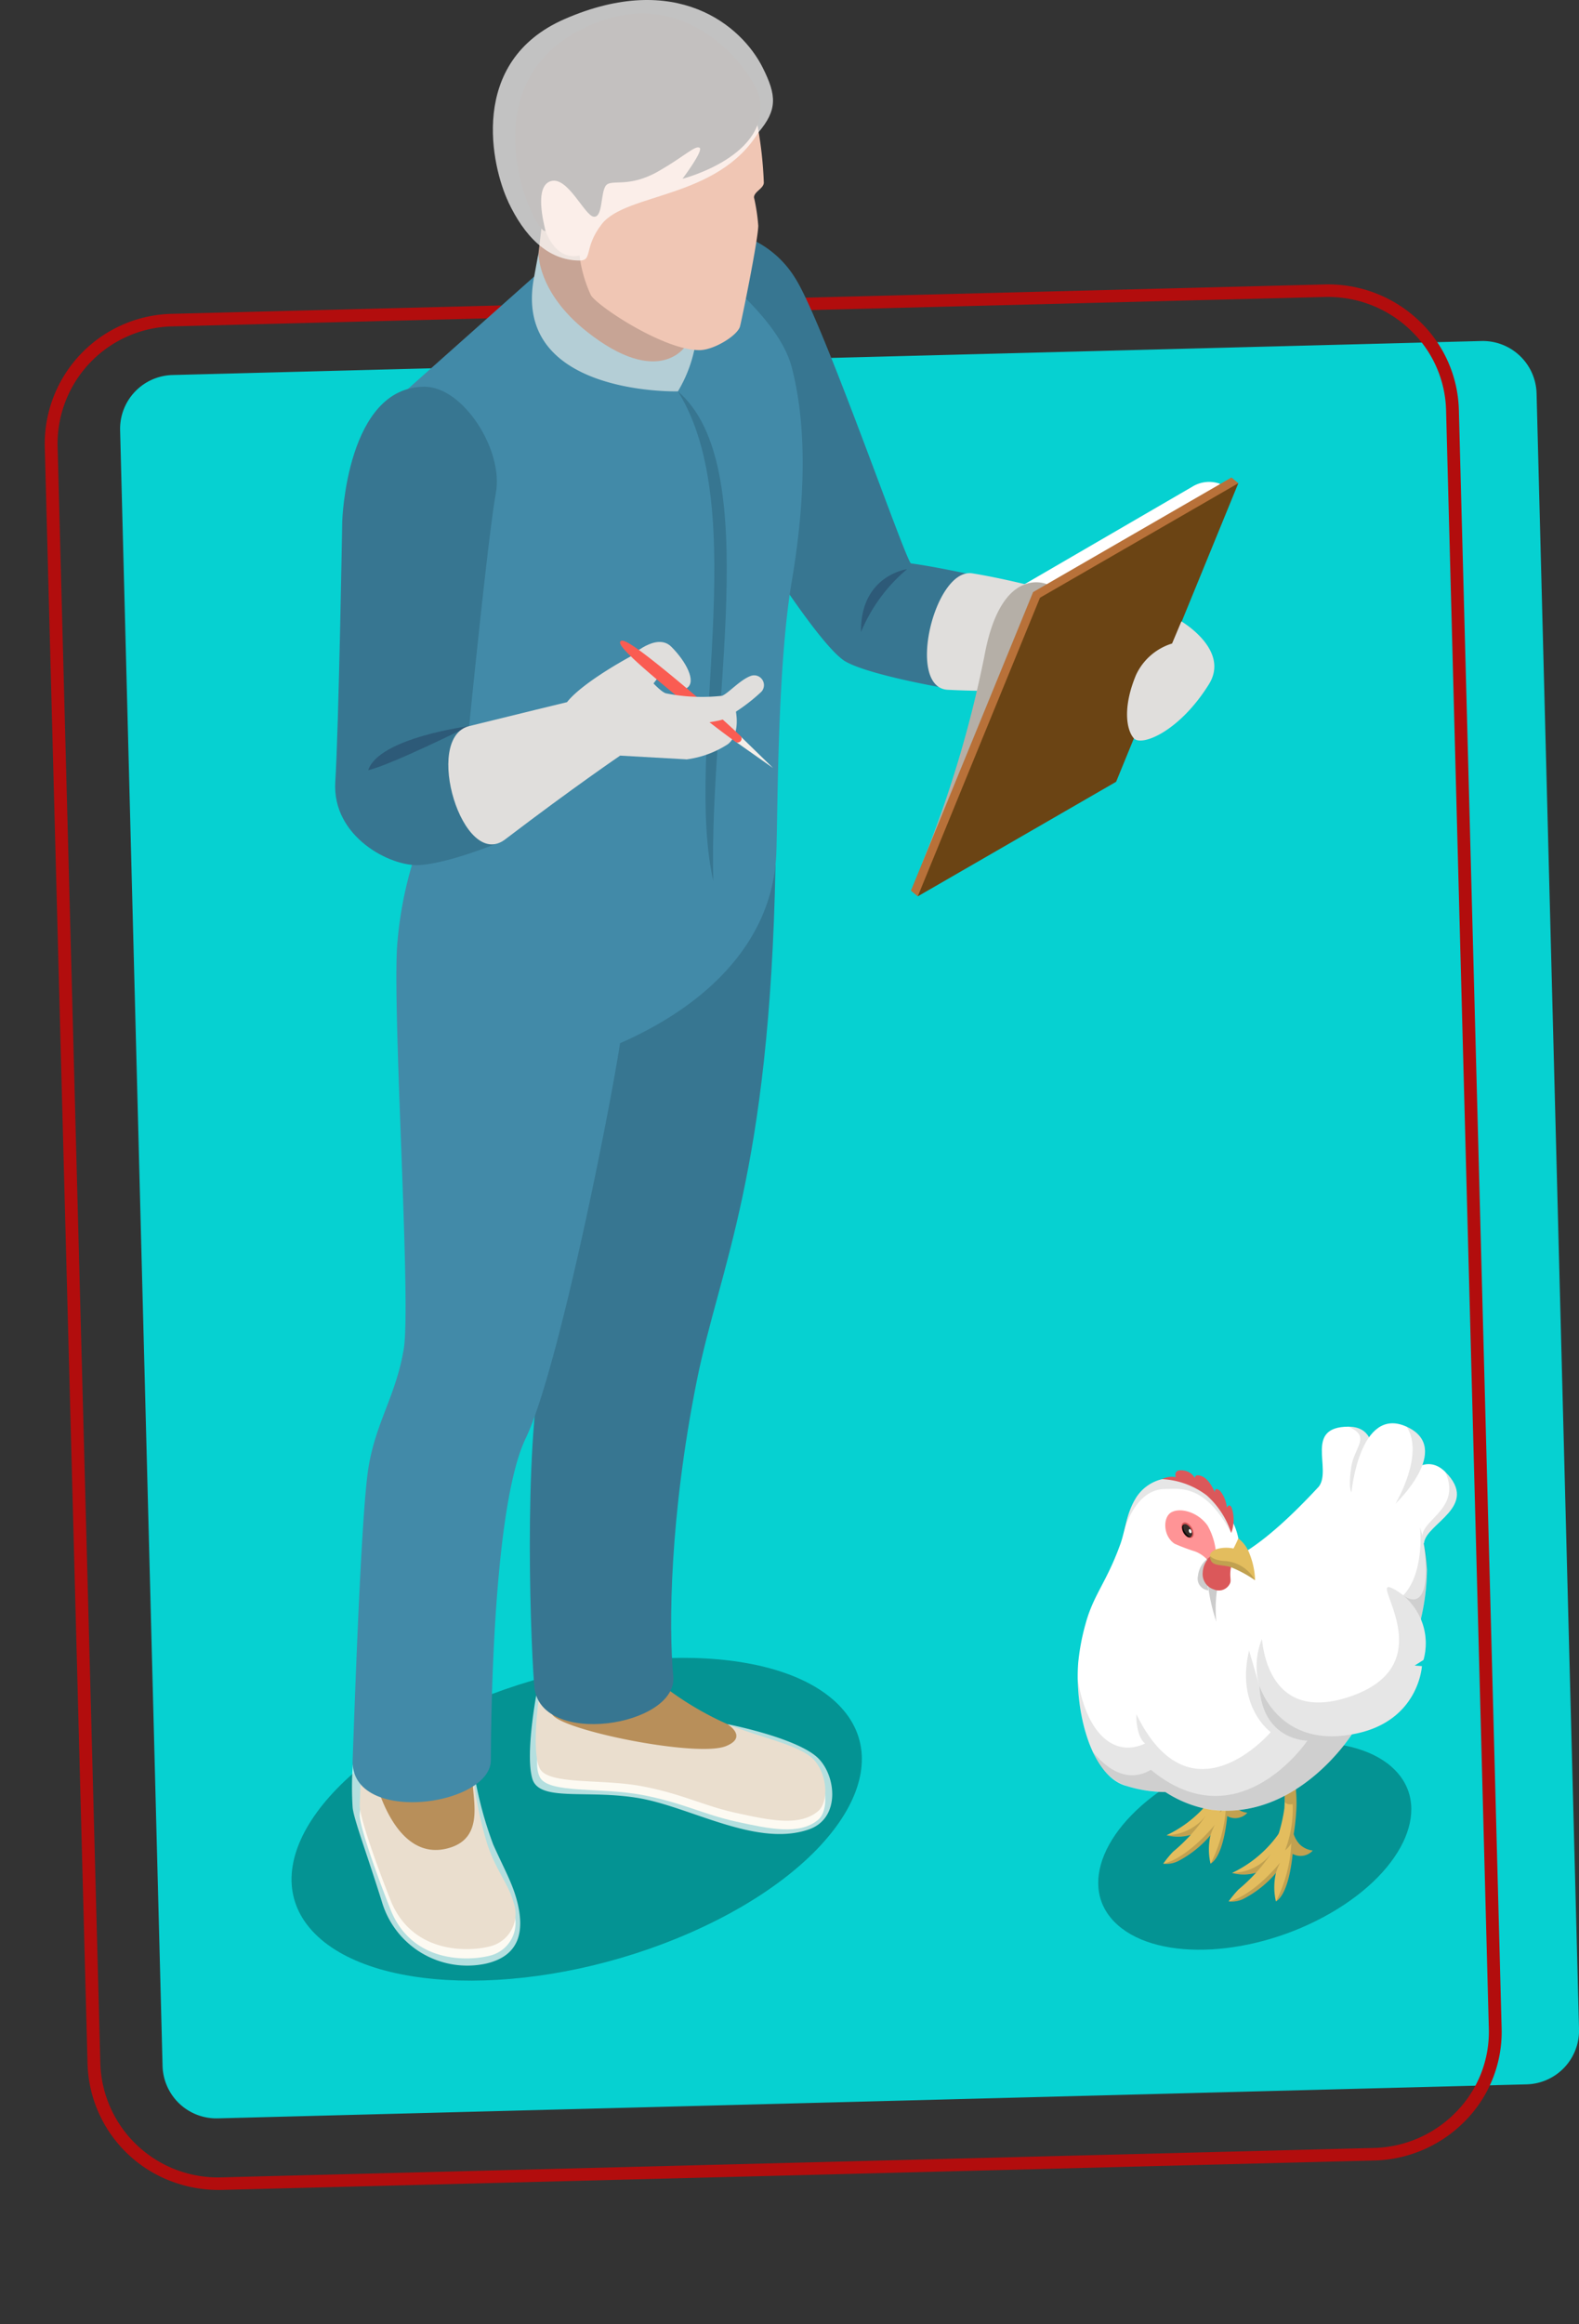 <svg id="Grupo_1028292" data-name="Grupo 1028292" xmlns="http://www.w3.org/2000/svg" xmlns:xlink="http://www.w3.org/1999/xlink" width="168.554" height="248" viewBox="0 0 168.554 248">
  <rect x="0" y="0" width="168.554" height="248" fill="#333333" stroke="none"/>
  <defs>
    <clipPath id="clip-path">
      <path id="Trazado_727127" data-name="Trazado 727127" d="M0,0H168.554V248H0Z" fill="none"/>
    </clipPath>
    <clipPath id="clip-path-2">
      <rect id="Rectángulo_345010" data-name="Rectángulo 345010" width="168.554" height="233.673" fill="none"/>
    </clipPath>
    <clipPath id="clip-path-3">
      <rect id="Rectángulo_344990" data-name="Rectángulo 344990" width="60.881" height="34.444" fill="none"/>
    </clipPath>
    <clipPath id="clip-path-4">
      <rect id="Rectángulo_344991" data-name="Rectángulo 344991" width="17.971" height="21.447" fill="none"/>
    </clipPath>
    <clipPath id="clip-path-5">
      <rect id="Rectángulo_344992" data-name="Rectángulo 344992" width="32.276" height="15.249" fill="none"/>
    </clipPath>
    <clipPath id="clip-path-6">
      <rect id="Rectángulo_344993" data-name="Rectángulo 344993" width="29.904" height="27.796" fill="none"/>
    </clipPath>
    <clipPath id="clip-path-7">
      <rect id="Rectángulo_344994" data-name="Rectángulo 344994" width="33.423" height="22.13" fill="none"/>
    </clipPath>
    <clipPath id="clip-path-8">
      <rect id="Rectángulo_344995" data-name="Rectángulo 344995" width="4.501" height="2.276" fill="none"/>
    </clipPath>
    <clipPath id="clip-path-9">
      <rect id="Rectángulo_344996" data-name="Rectángulo 344996" width="5.499" height="4.157" fill="none"/>
    </clipPath>
    <clipPath id="clip-path-10">
      <rect id="Rectángulo_344997" data-name="Rectángulo 344997" width="3.929" height="12.94" fill="none"/>
    </clipPath>
    <clipPath id="clip-path-11">
      <rect id="Rectángulo_344998" data-name="Rectángulo 344998" width="4.503" height="2.276" fill="none"/>
    </clipPath>
    <clipPath id="clip-path-12">
      <rect id="Rectángulo_344999" data-name="Rectángulo 344999" width="5.497" height="4.154" fill="none"/>
    </clipPath>
    <clipPath id="clip-path-13">
      <rect id="Rectángulo_345000" data-name="Rectángulo 345000" width="3.934" height="12.933" fill="none"/>
    </clipPath>
    <clipPath id="clip-path-14">
      <rect id="Rectángulo_345001" data-name="Rectángulo 345001" width="4.21" height="6.069" fill="none"/>
    </clipPath>
    <clipPath id="clip-path-15">
      <rect id="Rectángulo_345002" data-name="Rectángulo 345002" width="2.652" height="7.002" fill="none"/>
    </clipPath>
    <clipPath id="clip-path-16">
      <rect id="Rectángulo_345003" data-name="Rectángulo 345003" width="3.163" height="8.222" fill="none"/>
    </clipPath>
    <clipPath id="clip-path-17">
      <rect id="Rectángulo_345004" data-name="Rectángulo 345004" width="40.474" height="36.168" fill="none"/>
    </clipPath>
    <clipPath id="clip-path-18">
      <rect id="Rectángulo_345005" data-name="Rectángulo 345005" width="35.613" height="28.567" fill="none"/>
    </clipPath>
    <clipPath id="clip-path-19">
      <rect id="Rectángulo_345006" data-name="Rectángulo 345006" width="18.059" height="15.918" fill="none"/>
    </clipPath>
    <clipPath id="clip-path-20">
      <rect id="Rectángulo_345007" data-name="Rectángulo 345007" width="11.605" height="6.119" fill="none"/>
    </clipPath>
    <clipPath id="clip-path-21">
      <rect id="Rectángulo_345008" data-name="Rectángulo 345008" width="1.291" height="3.568" fill="none"/>
    </clipPath>
    <clipPath id="clip-path-22">
      <rect id="Rectángulo_345009" data-name="Rectángulo 345009" width="4.819" height="2.57" fill="none"/>
    </clipPath>
  </defs>
  <g id="Enmascarar_grupo_977098" data-name="Enmascarar grupo 977098" clip-path="url(#clip-path)">
    <g id="Grupo_1028290" data-name="Grupo 1028290">
      <g id="Grupo_1028289" data-name="Grupo 1028289" clip-path="url(#clip-path-2)">
        <path id="Trazado_727060" data-name="Trazado 727060" d="M160.869,216.48l-139.71,3.628a5.748,5.748,0,0,1-5.894-5.6L10.734,39.983a5.746,5.746,0,0,1,5.6-5.894l139.71-3.627a5.745,5.745,0,0,1,5.893,5.594l4.532,174.531a5.746,5.746,0,0,1-5.6,5.893" transform="translate(2.088 5.926)" fill="#06d1d1"/>
        <path id="Trazado_727061" data-name="Trazado 727061" d="M14.419,223.114a13.818,13.818,0,0,1-9.85-12.781L0,37.648A13.883,13.883,0,0,1,13.644,23.542L136.585,20.41a14.053,14.053,0,0,1,10.007,3.771,13.557,13.557,0,0,1,4.36,9.62l4.565,172.682a13.529,13.529,0,0,1-3.843,9.829,14.038,14.038,0,0,1-9.8,4.277l-122.94,3.136a14.158,14.158,0,0,1-4.517-.612M140.716,22.3a12.892,12.892,0,0,0-4.1-.555L13.677,24.881A12.534,12.534,0,0,0,1.369,37.615L5.933,210.3A12.556,12.556,0,0,0,18.9,222.386l122.94-3.134a12.669,12.669,0,0,0,8.84-3.864,12.2,12.2,0,0,0,3.471-8.869L149.587,33.835a12.218,12.218,0,0,0-3.935-8.678,12.628,12.628,0,0,0-4.935-2.854" transform="translate(4.778 9.943)" fill="#b20d0d"/>
        <g id="Grupo_1028231" data-name="Grupo 1028231" transform="translate(31.12 176.895)" opacity="0.3">
          <g id="Grupo_1028230" data-name="Grupo 1028230">
            <g id="Grupo_1028229" data-name="Grupo 1028229" clip-path="url(#clip-path-3)">
              <path id="Trazado_727062" data-name="Trazado 727062" d="M84.421,153.072c6.676,6.7-.416,17.6-15.841,24.359s-33.343,6.8-40.017.106.417-17.6,15.842-24.354,33.339-6.8,40.016-.111" transform="translate(-26.052 -148.085)"/>
            </g>
          </g>
        </g>
        <path id="Trazado_727063" data-name="Trazado 727063" d="M77.573,158.7c1.445,1.61,1.562,4.5.415,5.454-2.007,1.672-5.244.945-8.738.184s-5.708-2.024-10.065-2.85-10.039-.1-10.912-1.92.567-5.2.567-5.2,28.011,5.575,28.734,4.336" transform="translate(9.337 30.032)" fill="#f7edd4"/>
        <path id="Trazado_727064" data-name="Trazado 727064" d="M40.449,166.446s7.523,4.236,8.122,6.355a3.576,3.576,0,0,1-2.377,4.64c-2.358.662-8.473.911-10.77-4.907-1.984-5.027-3.317-9.147-3.281-10.1a14.3,14.3,0,0,1,.29-2.1Z" transform="translate(6.253 31.193)" fill="#f7edd4"/>
        <path id="Trazado_727065" data-name="Trazado 727065" d="M44.389,159.844A40.827,40.827,0,0,0,45.7,165.9c.911,2.934,2.276,4.314,2.873,6.436a3.578,3.578,0,0,1-2.377,4.64c-2.357.658-8.472.9-10.769-4.914-1.984-5.023-3.317-9.14-3.281-10.086s.166-4.342.166-4.342Z" transform="translate(6.253 30.668)" fill="#b88f5a"/>
        <g id="Grupo_1028234" data-name="Grupo 1028234" transform="translate(37.561 188.301)" opacity="0.7">
          <g id="Grupo_1028233" data-name="Grupo 1028233">
            <g id="Grupo_1028232" data-name="Grupo 1028232" clip-path="url(#clip-path-4)">
              <path id="Trazado_727066" data-name="Trazado 727066" d="M33.929,159.136s2.07,9.222,8.02,7.339c3.64-1.146,2.376-5.114,2.384-7.2,0-.889.178-.649.178-.649a40.555,40.555,0,0,0,2.024,7.529c1.2,2.682,2.093,4.189,2.583,6.19.761,3.123.2,5.688-3.35,6.509a9.5,9.5,0,0,1-11.116-6.587c-1.651-5.282-2.917-8.559-3.121-10.008a32.418,32.418,0,0,1,.017-4.626Z" transform="translate(-31.444 -157.634)" fill="#fff"/>
            </g>
          </g>
        </g>
        <path id="Trazado_727067" data-name="Trazado 727067" d="M70.261,56.155s5.763,9.012,8.138,10.4,9.982,2.728,9.982,2.728l2.949-12.1s-3.7-.793-5.932-1.083c-.656-.54-9.376-25.788-12.349-30.436a10.75,10.75,0,0,0-7.563-5.017l-4.643,5.122Z" transform="translate(11.837 4.016)" fill="#377691"/>
        <path id="Trazado_727068" data-name="Trazado 727068" d="M81.86,50.841s-5,.659-4.918,6.7a17.558,17.558,0,0,1,4.918-6.7" transform="translate(14.969 9.891)" fill="#2d5a78"/>
        <path id="Trazado_727069" data-name="Trazado 727069" d="M96.25,53.129s-4.5-1.248-8.552-1.908-7.13,12.15-2.666,12.419a84.764,84.764,0,0,0,8.865,0Z" transform="translate(16.116 9.96)" fill="#e0dedc"/>
        <path id="Trazado_727070" data-name="Trazado 727070" d="M48.431,20.606l-.306,2.572v5.254L51.638,33.1l7.4,3.225,5.252-1.1,1.939-2.872L64.45,24.337l-13.6-4.874Z" transform="translate(9.363 3.787)" fill="#c7a495"/>
        <path id="Trazado_727071" data-name="Trazado 727071" d="M48.185,25.115l.463-2.541s-.172,4.186,5.126,8.394c7.644,6.074,10.826,1.858,11.032.618s2.5.515,2.5.515l-.367,6.075-6.76,3.783L47.346,38.114l-1.92-9.234Z" transform="translate(8.838 4.392)" fill="#b4ced6"/>
        <path id="Trazado_727072" data-name="Trazado 727072" d="M61.563,150.643a33.652,33.652,0,0,0,6.775,4.021c3.512,1.451,7.811,2.223,9.257,3.833s1.561,4.5.415,5.453c-2.007,1.677-5.244.944-8.739.185s-5.706-2.024-10.064-2.848-10.039-.1-10.912-1.92-.122-7.22-.122-7.22Z" transform="translate(9.314 29.308)" fill="#b88f5a"/>
        <g id="Grupo_1028237" data-name="Grupo 1028237" transform="translate(56.564 180.45)" opacity="0.7">
          <g id="Grupo_1028236" data-name="Grupo 1028236">
            <g id="Grupo_1028235" data-name="Grupo 1028235" clip-path="url(#clip-path-5)">
              <path id="Trazado_727073" data-name="Trazado 727073" d="M49.733,153.54c1.02,1.714,15.465,4.629,18.547,3.387,2.408-.97.162-2.344.162-2.344s6.991,1.361,9.464,3.431c2.112,1.767,2.736,6.581-.775,7.8-5.577,1.939-12.625-2.4-18.162-3.34s-10.611.431-11.355-2.064c-.8-2.7.5-9.352.5-9.352a26.939,26.939,0,0,1,1.617,2.479" transform="translate(-47.352 -151.061)" fill="#fff"/>
            </g>
          </g>
        </g>
        <path id="Trazado_727074" data-name="Trazado 727074" d="M73.572,77.361c-.626,33.127-5.957,42.771-8.413,55.07-2.873,14.382-3,26.159-2.5,31.488s-14.349,7.689-14.847.993-1.147-28.139,1.331-36.7,4.837-41.407,4.837-41.407S72.7,74.323,73.572,77.361" transform="translate(9.211 14.958)" fill="#377691"/>
        <path id="Trazado_727075" data-name="Trazado 727075" d="M68.24,28.426a14.566,14.566,0,0,1-2.006,8.941s-17.853.5-15.342-12.254c-4.107,3.653-13.5,12.012-13.5,12.012l1.168,48.58a41.127,41.127,0,0,0-2.253,10.28c-.658,6.349,1.49,38.5.662,43.541s-3.057,7.929-3.8,12.889-1.407,24.056-1.656,31,14.736,4.954,14.753,0,.259-27.153,3.721-34.34,8.994-35.043,10.068-42.152c10.164-4.464,16.33-11.529,16.681-20.213.164-3.967.072-19.748,1.64-29.007s1.571-16.941,0-22.932S67.6,22.573,67.6,22.573a41.459,41.459,0,0,0,.641,5.853" transform="translate(6.132 4.392)" fill="#428aa8"/>
        <path id="Trazado_727076" data-name="Trazado 727076" d="M64.357,87.2c-.52-18.4,5.479-44.3-3.777-52.241C68.6,47.772,61.2,73.233,64.357,87.2" transform="translate(11.786 6.801)" fill="#377691"/>
        <path id="Trazado_727077" data-name="Trazado 727077" d="M39.509,34.545c-8.348-.025-8.8,14.323-8.8,14.323s-.372,21.964-.744,27.829,5.912,9.1,9.03,8.887,8.116-2.266,8.116-2.266L44.256,70.757s2.016-20.337,2.853-24.886-3.481-11.314-7.6-11.326" transform="translate(5.826 6.721)" fill="#377691"/>
        <path id="Trazado_727078" data-name="Trazado 727078" d="M43.681,64.859s-9.621,1.233-10.776,4.7c2.313-.5,10.776-4.7,10.776-4.7" transform="translate(6.402 12.618)" fill="#2d5a78"/>
        <path id="Trazado_727079" data-name="Trazado 727079" d="M52.73,62.721s-5.46,1.321-10.442,2.554-.67,15.524,3.84,12.09C53.473,71.773,58.4,68.429,58.4,68.429Z" transform="translate(7.794 12.202)" fill="#e0dedc"/>
        <path id="Trazado_727080" data-name="Trazado 727080" d="M61.879,68.784a10.629,10.629,0,0,0,4.4-1.62c1.592-1.261.708-4.218.708-4.218l-7.867,1.162-.448,2.88Z" transform="translate(11.415 12.246)" fill="#e0dedc"/>
        <path id="Trazado_727081" data-name="Trazado 727081" d="M56.372,58.876s2.733-2.612,4.325-1.02,2.672,3.7,1.693,4.376S59.4,60.983,59.4,60.983l-1.148,1.486Z" transform="translate(10.967 11.156)" fill="#e0dedc"/>
        <path id="Trazado_727082" data-name="Trazado 727082" d="M69.753,69.176l-4.118-2.9.508-.615Z" transform="translate(12.769 12.774)" fill="#f4efe9"/>
        <path id="Trazado_727083" data-name="Trazado 727083" d="M61.444,61.406c2.862,2.378,5.343,4.567,6.86,6.034a.415.415,0,0,1-.514.615c-1.719-1.221-4.328-3.253-7.191-5.631-4.883-4.052-5.375-4.845-5.141-5.123s1.1.054,5.986,4.106" transform="translate(10.78 11.133)" fill="#fa5c52"/>
        <path id="Trazado_727084" data-name="Trazado 727084" d="M71.533,11.649a41.8,41.8,0,0,1,.712,6.31c-.047.624-1.032.928-1.052,1.549a20.006,20.006,0,0,1,.458,3.034c-.032,1.552-1.7,9.755-1.946,10.725s-2.789,2.542-4.339,2.542c-3.78,0-10.764-4.607-11.573-5.846A14.386,14.386,0,0,1,52.567,25.7s-2.3.808-3.625-2.6a12.323,12.323,0,0,1-1.181-2.482V11.5l19.03-3.52Z" transform="translate(9.292 1.552)" fill="#f0c6b4"/>
        <path id="Trazado_727085" data-name="Trazado 727085" d="M49.279,24.421c-.167-.759-1.245-4.795.573-5.329s3.6,3.715,4.589,3.8.692-2.641,1.3-3.347,2.419.331,5.644-1.533c2.719-1.564,3.879-2.765,4.337-2.479S63.9,18.843,63.9,18.843s9.619-2.457,8.187-8.806C71.59,7.836,65.085-1.738,54.9,2.1c-14.851,5.6-6.859,22.688-5.618,22.317" transform="translate(8.954 0.234)" fill="#362c29"/>
        <path id="Trazado_727086" data-name="Trazado 727086" d="M57.5,58.626s2.648,3.549,3.722,3.943a19.454,19.454,0,0,0,6.015.268c.641-.246,1.9-1.672,3.014-2.1a1.048,1.048,0,0,1,1.2,1.654,19.291,19.291,0,0,1-4.143,2.972c-.714.3-5.774.88-5.774.88l1.922,3.378-7.1-.4s-6.691.029-5.668-5.706c1.706-2.166,6.815-4.892,6.815-4.892" transform="translate(9.84 11.406)" fill="#e0dedc"/>
        <path id="Trazado_727087" data-name="Trazado 727087" d="M112.576,43.248a3.416,3.416,0,0,0-2.942.3L90.754,54.518l4.22,1.745,11.208-6.621,4.474-1.12Z" transform="translate(17.656 8.375)" fill="#fff"/>
        <path id="Trazado_727088" data-name="Trazado 727088" d="M95.714,52.211s-4.876-2.154-6.664,7.7a122.753,122.753,0,0,1-6.672,22.148L95.714,69.116Z" transform="translate(16.027 10.119)" fill="#b5afa7"/>
        <path id="Trazado_727089" data-name="Trazado 727089" d="M116.352,43.26,82.133,87.345l-.733-.606L94.444,54.88l21.175-12.229Z" transform="translate(15.836 8.298)" fill="#b87139"/>
        <path id="Trazado_727090" data-name="Trazado 727090" d="M103.188,75.021,82.014,87.246,95.059,55.383l21.173-12.221Z" transform="translate(15.956 8.397)" fill="#6b4414"/>
        <path id="Trazado_727091" data-name="Trazado 727091" d="M105.522,57.866a6.272,6.272,0,0,0-3.845,3.347c-1.425,3.408-1.052,5.831-.246,6.758s4.865-.683,8.029-5.766c2.271-3.658-2.946-6.7-2.946-6.7Z" transform="translate(19.594 10.799)" fill="#e0dedc"/>
        <g id="Grupo_1028240" data-name="Grupo 1028240" transform="translate(52.612)" opacity="0.7">
          <g id="Grupo_1028239" data-name="Grupo 1028239">
            <g id="Grupo_1028238" data-name="Grupo 1028238" clip-path="url(#clip-path-6)">
              <path id="Trazado_727092" data-name="Trazado 727092" d="M45.7,21.556C43.931,17.829,41.3,6.569,51.708,2.03,63.623-3.162,70.6,2.722,72.847,7.214c1.49,2.972,1.588,4.5-.458,6.919-4.379,7.114-14.11,6.43-16.717,9.776C53.7,26.451,54.741,27.8,53.3,27.8c-3.475-.006-5.935-2.707-7.606-6.24" transform="translate(-44.044 0)" fill="#fff"/>
            </g>
          </g>
        </g>
        <g id="Grupo_1028243" data-name="Grupo 1028243" transform="translate(117.231 185.914)" opacity="0.3">
          <g id="Grupo_1028242" data-name="Grupo 1028242">
            <g id="Grupo_1028241" data-name="Grupo 1028241" clip-path="url(#clip-path-7)">
              <path id="Trazado_727093" data-name="Trazado 727093" d="M129.465,158.259c4.471,3.952,1.554,10.933-6.515,15.592s-18.243,5.238-22.714,1.29-1.556-10.936,6.517-15.6,18.238-5.238,22.712-1.287" transform="translate(-98.138 -155.635)"/>
            </g>
          </g>
        </g>
        <path id="Trazado_727094" data-name="Trazado 727094" d="M109.38,160.244a12.747,12.747,0,0,1-5.129,4.4,4.727,4.727,0,0,0,2.739-.091,8.376,8.376,0,0,0,2.39-2.988l.331-1.184Z" transform="translate(20.282 31.176)" fill="#e3bd5e"/>
        <g id="Grupo_1028246" data-name="Grupo 1028246" transform="translate(124.534 193.696)" opacity="0.15">
          <g id="Grupo_1028245" data-name="Grupo 1028245">
            <g id="Grupo_1028244" data-name="Grupo 1028244" clip-path="url(#clip-path-8)">
              <path id="Trazado_727095" data-name="Trazado 727095" d="M108.377,162.265a5.349,5.349,0,0,1-4.125,2,4.726,4.726,0,0,0,2.739-.091,3.068,3.068,0,0,0,1.762-2.03Z" transform="translate(-104.252 -162.15)"/>
            </g>
          </g>
        </g>
        <path id="Trazado_727096" data-name="Trazado 727096" d="M111.52,162.47a2.921,2.921,0,0,1-.628-1.07,24.045,24.045,0,0,0,.3-3.072,18.157,18.157,0,0,0-.173-2.684h-1.172a19.281,19.281,0,0,1,.054,2.984,16.88,16.88,0,0,1-1.462,4.9A18.168,18.168,0,0,1,105,167.3a11.359,11.359,0,0,0-1.051,1.281,2.826,2.826,0,0,0,1.715-.346A11.4,11.4,0,0,0,109,165.529a6.694,6.694,0,0,0,0,3.053c1.45-.89,1.758-4.926,1.779-5.083a1.756,1.756,0,0,0,2.15-.352,2.41,2.41,0,0,1-1.4-.677" transform="translate(20.223 30.281)" fill="#e3bd5e"/>
        <g id="Grupo_1028249" data-name="Grupo 1028249" transform="translate(124.17 194.726)" opacity="0.15">
          <g id="Grupo_1028248" data-name="Grupo 1028248">
            <g id="Grupo_1028247" data-name="Grupo 1028247" clip-path="url(#clip-path-9)">
              <path id="Trazado_727097" data-name="Trazado 727097" d="M109.446,163.012c-3.28,3.849-5.5,4.137-5.5,4.137a2.826,2.826,0,0,0,1.715-.346A11.406,11.406,0,0,0,109,164.1a7.718,7.718,0,0,1,.447-1.083" transform="translate(-103.947 -163.012)"/>
            </g>
          </g>
        </g>
        <g id="Grupo_1028252" data-name="Grupo 1028252" transform="translate(129.219 185.923)" opacity="0.15">
          <g id="Grupo_1028251" data-name="Grupo 1028251">
            <g id="Grupo_1028250" data-name="Grupo 1028250" clip-path="url(#clip-path-10)">
              <path id="Trazado_727098" data-name="Trazado 727098" d="M110.7,162.47a2.921,2.921,0,0,1-.628-1.07,24.046,24.046,0,0,0,.3-3.072,18.157,18.157,0,0,0-.173-2.684h-1.172s.119,1.324.1,2.328c.256.35.833.228.833.228a12,12,0,0,1-.8,4.917,2.371,2.371,0,0,0,.669-.768,15.207,15.207,0,0,1-1.644,6.234c1.45-.89,1.758-4.926,1.779-5.083a1.756,1.756,0,0,0,2.15-.352,2.41,2.41,0,0,1-1.4-.677" transform="translate(-108.174 -155.642)"/>
            </g>
          </g>
        </g>
        <path id="Trazado_727099" data-name="Trazado 727099" d="M115.224,163.618a12.749,12.749,0,0,1-5.127,4.4,4.717,4.717,0,0,0,2.739-.085,8.344,8.344,0,0,0,2.388-2.994l.332-1.184Z" transform="translate(21.419 31.832)" fill="#e3bd5e"/>
        <g id="Grupo_1028255" data-name="Grupo 1028255" transform="translate(131.515 197.729)" opacity="0.15">
          <g id="Grupo_1028254" data-name="Grupo 1028254">
            <g id="Grupo_1028253" data-name="Grupo 1028253" clip-path="url(#clip-path-11)">
              <path id="Trazado_727100" data-name="Trazado 727100" d="M114.222,165.638a5.331,5.331,0,0,1-4.125,2,4.717,4.717,0,0,0,2.739-.085,3.094,3.094,0,0,0,1.763-2.032Z" transform="translate(-110.096 -165.526)"/>
            </g>
          </g>
        </g>
        <path id="Trazado_727101" data-name="Trazado 727101" d="M117.363,165.849a2.984,2.984,0,0,1-.627-1.08,23.943,23.943,0,0,0,.3-3.066,17.834,17.834,0,0,0-.174-2.684h-1.172a19.337,19.337,0,0,1,.056,2.982,16.879,16.879,0,0,1-1.462,4.9,18.148,18.148,0,0,1-3.439,3.775,12.086,12.086,0,0,0-1.052,1.273,2.829,2.829,0,0,0,1.714-.344,11.4,11.4,0,0,0,3.34-2.7,6.7,6.7,0,0,0-.007,3.047c1.453-.89,1.762-4.92,1.782-5.079a1.757,1.757,0,0,0,2.15-.352,2.412,2.412,0,0,1-1.406-.671" transform="translate(21.36 30.937)" fill="#e3bd5e"/>
        <g id="Grupo_1028258" data-name="Grupo 1028258" transform="translate(131.15 198.756)" opacity="0.15">
          <g id="Grupo_1028257" data-name="Grupo 1028257">
            <g id="Grupo_1028256" data-name="Grupo 1028256" clip-path="url(#clip-path-12)">
              <path id="Trazado_727102" data-name="Trazado 727102" d="M115.287,166.385c-3.274,3.852-5.5,4.133-5.5,4.133a2.829,2.829,0,0,0,1.714-.344,11.4,11.4,0,0,0,3.34-2.7,7.691,7.691,0,0,1,.443-1.086" transform="translate(-109.79 -166.386)"/>
            </g>
          </g>
        </g>
        <g id="Grupo_1028261" data-name="Grupo 1028261" transform="translate(136.197 189.956)" opacity="0.15">
          <g id="Grupo_1028260" data-name="Grupo 1028260">
            <g id="Grupo_1028259" data-name="Grupo 1028259" clip-path="url(#clip-path-13)">
              <path id="Trazado_727103" data-name="Trazado 727103" d="M116.541,165.849a2.983,2.983,0,0,1-.627-1.08,23.944,23.944,0,0,0,.3-3.066,17.834,17.834,0,0,0-.174-2.684h-1.172s.122,1.327.1,2.329c.254.349.835.225.835.225a12.05,12.05,0,0,1-.808,4.917,2.4,2.4,0,0,0,.67-.772,15.146,15.146,0,0,1-1.647,6.234c1.453-.89,1.762-4.92,1.782-5.079a1.757,1.757,0,0,0,2.15-.352,2.412,2.412,0,0,1-1.406-.671" transform="translate(-114.015 -159.018)"/>
            </g>
          </g>
        </g>
        <path id="Trazado_727104" data-name="Trazado 727104" d="M110.259,141.54c2.154-.044,5.768-1.908,11.806-8.444.553-.2,5.648-2.014,5.648-2.014l3.735,2.779a20.785,20.785,0,0,1,2.139,8.119,24.12,24.12,0,0,1-1.315,7.573l-3.984,6.132-2.664,3.787s-5.77,9.261-15.008,8.141a12.514,12.514,0,0,1-4.947-1.9,14.189,14.189,0,0,1-4.138-.643c-3.9-1.033-5.562-8.22-5.169-13.174a23.555,23.555,0,0,1,.773-4.1Z" transform="translate(18.737 25.502)" fill="#fff"/>
        <g id="Grupo_1028264" data-name="Grupo 1028264" transform="translate(126.664 166.942)" opacity="0.2">
          <g id="Grupo_1028263" data-name="Grupo 1028263">
            <g id="Grupo_1028262" data-name="Grupo 1028262" clip-path="url(#clip-path-14)">
              <path id="Trazado_727105" data-name="Trazado 727105" d="M109.205,145.822s-.446-4.021,1.039-5.679a28.154,28.154,0,0,0-3.682-.389l-.528,3.876Z" transform="translate(-106.035 -139.753)"/>
            </g>
          </g>
        </g>
        <path id="Trazado_727106" data-name="Trazado 727106" d="M117.873,133.805c1.365-1.908-1.61-6.353,3.135-6.368,4.525-.007,1.889,7.227,1.889,7.227s-5.334.63-5.023-.859" transform="translate(22.93 24.793)" fill="#fff"/>
        <g id="Grupo_1028267" data-name="Grupo 1028267" transform="translate(143.936 152.23)" opacity="0.1">
          <g id="Grupo_1028266" data-name="Grupo 1028266">
            <g id="Grupo_1028265" data-name="Grupo 1028265" clip-path="url(#clip-path-15)">
              <path id="Trazado_727107" data-name="Trazado 727107" d="M120.494,127.437c2.494,0,2.813,2.191,2.595,4.164-.176,1.608-2.267,2.838-2.267,2.838s-.358-.35-.031-2.647c.324-2.233,2.187-3.278-.3-4.355" transform="translate(-120.494 -127.437)"/>
            </g>
          </g>
        </g>
        <path id="Trazado_727108" data-name="Trazado 727108" d="M123.419,135.664s3.6-7.264,6.834-4.067c3.752,3.711-2.07,5.507-2.254,7.61-1.766.828-4.58-3.543-4.58-3.543" transform="translate(24.011 25.444)" fill="#fff"/>
        <path id="Trazado_727109" data-name="Trazado 727109" d="M120.769,134.5s.866-9.295,5.893-7-1.2,8.222-1.2,8.222Z" transform="translate(23.496 24.734)" fill="#fff"/>
        <g id="Grupo_1028270" data-name="Grupo 1028270" transform="translate(148.955 152.23)" opacity="0.1">
          <g id="Grupo_1028269" data-name="Grupo 1028269">
            <g id="Grupo_1028268" data-name="Grupo 1028268" clip-path="url(#clip-path-16)">
              <path id="Trazado_727110" data-name="Trazado 727110" d="M125.9,127.437c5.028,2.3-1.2,8.222-1.2,8.222s3.143-5.207,1.2-8.222" transform="translate(-124.695 -127.437)"/>
            </g>
          </g>
        </g>
        <g id="Grupo_1028273" data-name="Grupo 1028273" transform="translate(115.047 157.041)" opacity="0.1">
          <g id="Grupo_1028272" data-name="Grupo 1028272">
            <g id="Grupo_1028271" data-name="Grupo 1028271" clip-path="url(#clip-path-17)">
              <path id="Trazado_727111" data-name="Trazado 727111" d="M135.526,131.464c1.757,3.808-2.286,5.01-2.435,6.821-.079-.309-.16-.612-.246-.908,0,0,.6,5.456-2.246,7.692-2.3,4.464-6.9,8.631-16,5.475-1.435,6.022,2.311,8.7,2.311,8.7s-8.521,10.015-14.337-1.9c-.038.855.142,2.51.929,3.115-3.253,1.517-6.219-.952-7.195-6.834a22.052,22.052,0,0,0,.263,3.041c.6,3.87,2.236,7.6,4.961,8.322a14.179,14.179,0,0,0,4.137.643,12.514,12.514,0,0,0,4.947,1.9c9.239,1.12,15.008-8.142,15.008-8.142l2.664-3.786,3.984-6.132a24.12,24.12,0,0,0,1.315-7.573,14.585,14.585,0,0,0-.32-2.841s0,.006,0,.01c.184-2.1,6.006-3.9,2.254-7.61" transform="translate(-96.31 -131.464)"/>
            </g>
          </g>
        </g>
        <g id="Grupo_1028276" data-name="Grupo 1028276" transform="translate(116.712 164.642)" opacity="0.1">
          <g id="Grupo_1028275" data-name="Grupo 1028275">
            <g id="Grupo_1028274" data-name="Grupo 1028274" clip-path="url(#clip-path-18)">
              <path id="Trazado_727112" data-name="Trazado 727112" d="M130.6,143.281c-1.941,5.623-5.843,13.046-15.167,9.814.3,5.838,5.119,5.822,5.119,5.822s-7.3,10.863-16.706,3.109c-3.878,2.3-6.761-3.031-6.029-1.579a5.835,5.835,0,0,0,3.444,3.305,14.184,14.184,0,0,0,4.138.643,12.494,12.494,0,0,0,4.947,1.9c9.239,1.122,15.007-8.141,15.007-8.141l2.665-3.787,3.983-6.13a24.141,24.141,0,0,0,1.316-7.573,14.574,14.574,0,0,0-.32-2.841s0,.006,0,.008c1.069,8.614-2.4,5.445-2.4,5.445" transform="translate(-97.703 -137.827)"/>
            </g>
          </g>
        </g>
        <path id="Trazado_727113" data-name="Trazado 727113" d="M112.645,152.192s2.006,7.252,10.653,5.266c6.46-1.485,6.772-7.139,6.772-7.139l-.776-.062.944-.6a6.573,6.573,0,0,0-1.288-5.991c-2.793-3.556-8.426-2.295-8.426-2.295l-5.956,2.169-2.946,5.114Z" transform="translate(21.716 27.462)" fill="#fff"/>
        <g id="Grupo_1028279" data-name="Grupo 1028279" transform="translate(134.139 169.347)" opacity="0.1">
          <g id="Grupo_1028278" data-name="Grupo 1028278">
            <g id="Grupo_1028277" data-name="Grupo 1028277" clip-path="url(#clip-path-19)">
              <path id="Trazado_727114" data-name="Trazado 727114" d="M112.514,152.074s2.006,7.252,10.653,5.266c6.46-1.485,6.772-7.139,6.772-7.139l-.776-.062.944-.6a6.573,6.573,0,0,0-1.288-5.991,5.95,5.95,0,0,0-2.006-1.637c-2.86-1.454,5.846,8.144-4.723,11.594-8.653,2.822-9.129-5.675-9.235-6.194a7.81,7.81,0,0,0-.34,4.758" transform="translate(-112.292 -141.766)"/>
            </g>
          </g>
        </g>
        <path id="Trazado_727115" data-name="Trazado 727115" d="M110.963,147.307a19.505,19.505,0,0,1-1-5.129,4.691,4.691,0,0,1,.957-2.007l2.4-.575a2.8,2.8,0,0,0,0-1.152,7.057,7.057,0,0,0-.858-2.229l-1.251-2.27-2.872-1.82h-3.157a4.5,4.5,0,0,0-2.861,2.107c-1.03,1.783-1.066,3.353-1.6,4.827C99.226,143.2,97.869,144.4,97,147.591Z" transform="translate(18.872 25.705)" fill="#fff"/>
        <g id="Grupo_1028282" data-name="Grupo 1028282" transform="translate(119.824 157.83)" opacity="0.1">
          <g id="Grupo_1028281" data-name="Grupo 1028281">
            <g id="Grupo_1028280" data-name="Grupo 1028280" clip-path="url(#clip-path-20)">
              <path id="Trazado_727116" data-name="Trazado 727116" d="M100.309,138.243a13.056,13.056,0,0,1,1.363-4.011,4.49,4.49,0,0,1,2.861-2.107h3.157l2.871,1.82,1.252,2.268a10.9,10.9,0,0,0,.1,1.654c-2.835-5.272-5.473-4.691-7.034-4.691-3.506,0-4.572,5.066-4.572,5.066" transform="translate(-100.309 -132.125)"/>
            </g>
          </g>
        </g>
        <path id="Trazado_727117" data-name="Trazado 727117" d="M109.519,139.182a7.24,7.24,0,0,0-.86-2.626c-.993-1.442-2.921-1.995-3.9-1.423-.9.521-.879,2.519.364,3.34a20.147,20.147,0,0,0,2.184.821,3.411,3.411,0,0,1,1.328.911l.879-.174Z" transform="translate(20.26 26.247)" fill="#ff9496"/>
        <g id="Grupo_1028285" data-name="Grupo 1028285" transform="translate(127.871 166.122)" opacity="0.2">
          <g id="Grupo_1028284" data-name="Grupo 1028284">
            <g id="Grupo_1028283" data-name="Grupo 1028283" clip-path="url(#clip-path-21)">
              <path id="Trazado_727118" data-name="Trazado 727118" d="M108.17,142.634l-.078-.48.242-3.088a2.728,2.728,0,0,0-1.281,2.03,1.251,1.251,0,0,0,1.116,1.539" transform="translate(-107.045 -139.066)"/>
            </g>
          </g>
        </g>
        <path id="Trazado_727119" data-name="Trazado 727119" d="M111.226,138.024a3.988,3.988,0,0,0,.037-2.725c-.266-.493-.505.033-.505.033a3.241,3.241,0,0,0-.714-1.792c-.6-.53-.573.141-.573.141s-.521-1.358-1.352-1.7-.767.194-.767.194a1.611,1.611,0,0,0-1.295-.83c-.981-.116-.79.584-.75.718a2.316,2.316,0,0,0-1.461.215,8.584,8.584,0,0,1,4.773,1.739,9.222,9.222,0,0,1,2.608,4.005" transform="translate(20.203 25.551)" fill="#db585a"/>
        <path id="Trazado_727120" data-name="Trazado 727120" d="M111.223,139.032a2.187,2.187,0,0,0-.754,1.31c-.139.843.073,1.193-.072,1.543a1.306,1.306,0,0,1-1.709.668,1.706,1.706,0,0,1-1.211-1.8,2.4,2.4,0,0,1,.775-1.676Z" transform="translate(20.909 27.049)" fill="#db585a"/>
        <path id="Trazado_727121" data-name="Trazado 727121" d="M111.15,137.414a11.367,11.367,0,0,1-.516,1.081,3.707,3.707,0,0,0-1.754.053c-.676.256-.779.544-.754.84.09,1,.957.791,2.07,1.04a12.839,12.839,0,0,1,2.747,1.456,8.279,8.279,0,0,0-.6-2.842,3.644,3.644,0,0,0-1.191-1.628" transform="translate(21.035 26.734)" fill="#e3bd5e"/>
        <g id="Grupo_1028288" data-name="Grupo 1028288" transform="translate(129.16 166.048)" opacity="0.15">
          <g id="Grupo_1028287" data-name="Grupo 1028287">
            <g id="Grupo_1028286" data-name="Grupo 1028286" clip-path="url(#clip-path-22)">
              <path id="Trazado_727122" data-name="Trazado 727122" d="M109.821,139.527c-1.592-.05-1.72-.747-1.7-.449.09,1,.957.79,2.07,1.039a12.865,12.865,0,0,1,2.746,1.457,3.982,3.982,0,0,0-3.121-2.047" transform="translate(-108.124 -139.005)"/>
            </g>
          </g>
        </g>
        <path id="Trazado_727123" data-name="Trazado 727123" d="M105.582,136.447a1.435,1.435,0,0,0,.646,1.12c.36.2.65.038.65-.374a1.421,1.421,0,0,0-.65-1.12c-.357-.207-.646-.041-.646.374" transform="translate(20.541 26.456)" fill="#db585a"/>
        <path id="Trazado_727124" data-name="Trazado 727124" d="M105.71,136.622a1.741,1.741,0,0,0,.456.79c.16.091.306.16.4.087a.387.387,0,0,0,.143-.337,1.208,1.208,0,0,0-.547-.946.4.4,0,0,0-.35-.053c-.164.178-.106.269-.106.459" transform="translate(20.564 26.487)" fill="#362c29"/>
        <path id="Trazado_727125" data-name="Trazado 727125" d="M105.637,136.528a1.209,1.209,0,0,0,.541.947.376.376,0,0,0,.4.02c-.219.057-1.069-.782-.754-1.336a.367.367,0,0,0-.192.368" transform="translate(20.552 26.49)" fill="#0a0808"/>
        <path id="Trazado_727126" data-name="Trazado 727126" d="M106.237,136.693a.35.35,0,0,0,.11.3c.078.066.152.033.174-.073a.354.354,0,0,0-.11-.3c-.078-.061-.155-.033-.174.069" transform="translate(20.668 26.574)" fill="#fff"/>
      </g>
    </g>
  </g>
</svg>
